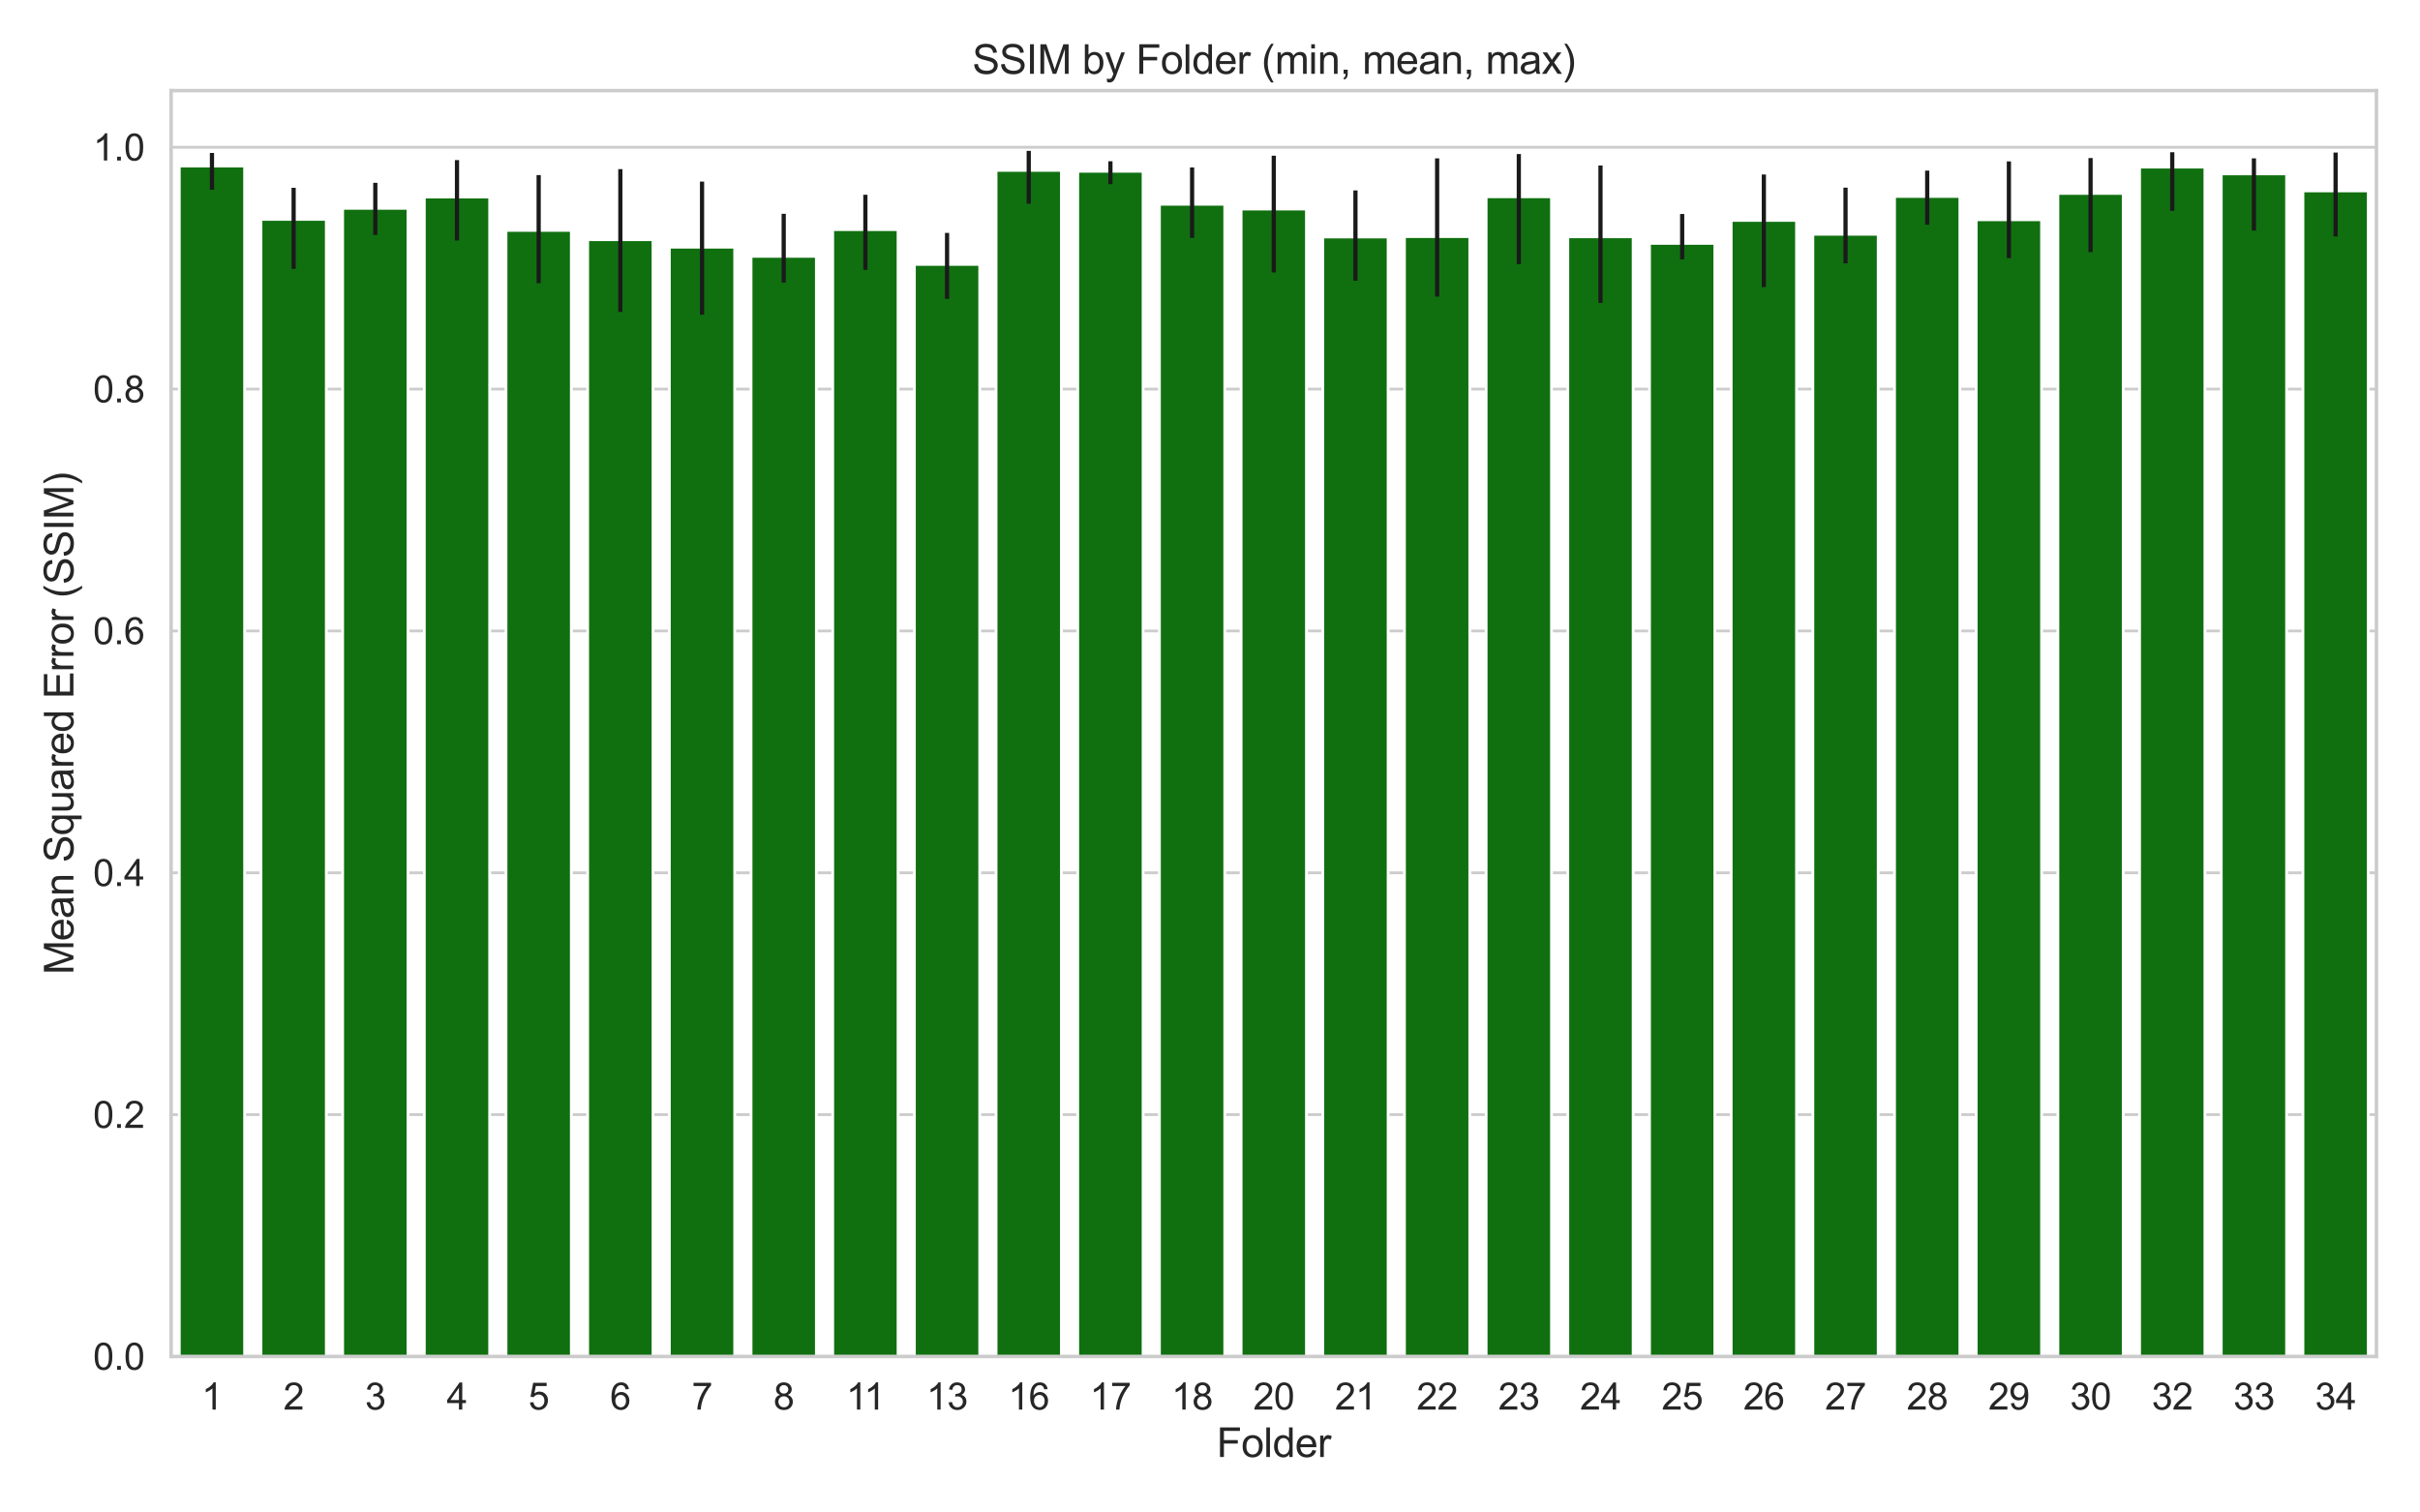 <?xml version="1.0" encoding="utf-8" standalone="no"?>
<!DOCTYPE svg PUBLIC "-//W3C//DTD SVG 1.1//EN"
  "http://www.w3.org/Graphics/SVG/1.1/DTD/svg11.dtd">
<svg xmlns:xlink="http://www.w3.org/1999/xlink" width="864pt" height="540pt" viewBox="0 0 864 540" xmlns="http://www.w3.org/2000/svg" version="1.1">
 <defs>
  <style type="text/css">*{stroke-linejoin: round; stroke-linecap: butt}</style>
 </defs>
 <g id="figure_1">
  <g id="patch_1">
   <path d="M 0 540 
L 864 540 
L 864 0 
L 0 0 
z
" style="fill: #ffffff"/>
  </g>
  <g id="axes_1">
   <g id="patch_2">
    <path d="M 61.092 484.308 
L 848.448 484.308 
L 848.448 32.352 
L 61.092 32.352 
z
" style="fill: #ffffff"/>
   </g>
   <g id="matplotlib.axis_1">
    <g id="xtick_1">
     <g id="text_1">
      <!-- 1 -->
      <g style="fill: #262626" transform="translate(72.002 503.256) scale(0.132 -0.132)">
       <defs>
        <path id="ArialMT-31" d="M 2384 0 
L 1822 0 
L 1822 3584 
Q 1619 3391 1289 3197 
Q 959 3003 697 2906 
L 697 3450 
Q 1169 3672 1522 3987 
Q 1875 4303 2022 4600 
L 2384 4600 
L 2384 0 
z
" transform="scale(0.016)"/>
       </defs>
       <use xlink:href="#ArialMT-31"/>
      </g>
     </g>
    </g>
    <g id="xtick_2">
     <g id="text_2">
      <!-- 2 -->
      <g style="fill: #262626" transform="translate(101.164 503.256) scale(0.132 -0.132)">
       <defs>
        <path id="ArialMT-32" d="M 3222 541 
L 3222 0 
L 194 0 
Q 188 203 259 391 
Q 375 700 629 1000 
Q 884 1300 1366 1694 
Q 2113 2306 2375 2664 
Q 2638 3022 2638 3341 
Q 2638 3675 2398 3904 
Q 2159 4134 1775 4134 
Q 1369 4134 1125 3890 
Q 881 3647 878 3216 
L 300 3275 
Q 359 3922 746 4261 
Q 1134 4600 1788 4600 
Q 2447 4600 2831 4234 
Q 3216 3869 3216 3328 
Q 3216 3053 3103 2787 
Q 2991 2522 2730 2228 
Q 2469 1934 1863 1422 
Q 1356 997 1212 845 
Q 1069 694 975 541 
L 3222 541 
z
" transform="scale(0.016)"/>
       </defs>
       <use xlink:href="#ArialMT-32"/>
      </g>
     </g>
    </g>
    <g id="xtick_3">
     <g id="text_3">
      <!-- 3 -->
      <g style="fill: #262626" transform="translate(130.325 503.256) scale(0.132 -0.132)">
       <defs>
        <path id="ArialMT-33" d="M 269 1209 
L 831 1284 
Q 928 806 1161 595 
Q 1394 384 1728 384 
Q 2125 384 2398 659 
Q 2672 934 2672 1341 
Q 2672 1728 2419 1979 
Q 2166 2231 1775 2231 
Q 1616 2231 1378 2169 
L 1441 2663 
Q 1497 2656 1531 2656 
Q 1891 2656 2178 2843 
Q 2466 3031 2466 3422 
Q 2466 3731 2256 3934 
Q 2047 4138 1716 4138 
Q 1388 4138 1169 3931 
Q 950 3725 888 3313 
L 325 3413 
Q 428 3978 793 4289 
Q 1159 4600 1703 4600 
Q 2078 4600 2393 4439 
Q 2709 4278 2876 4000 
Q 3044 3722 3044 3409 
Q 3044 3113 2884 2869 
Q 2725 2625 2413 2481 
Q 2819 2388 3044 2092 
Q 3269 1797 3269 1353 
Q 3269 753 2831 336 
Q 2394 -81 1725 -81 
Q 1122 -81 723 278 
Q 325 638 269 1209 
z
" transform="scale(0.016)"/>
       </defs>
       <use xlink:href="#ArialMT-33"/>
      </g>
     </g>
    </g>
    <g id="xtick_4">
     <g id="text_4">
      <!-- 4 -->
      <g style="fill: #262626" transform="translate(159.486 503.256) scale(0.132 -0.132)">
       <defs>
        <path id="ArialMT-34" d="M 2069 0 
L 2069 1097 
L 81 1097 
L 81 1613 
L 2172 4581 
L 2631 4581 
L 2631 1613 
L 3250 1613 
L 3250 1097 
L 2631 1097 
L 2631 0 
L 2069 0 
z
M 2069 1613 
L 2069 3678 
L 634 1613 
L 2069 1613 
z
" transform="scale(0.016)"/>
       </defs>
       <use xlink:href="#ArialMT-34"/>
      </g>
     </g>
    </g>
    <g id="xtick_5">
     <g id="text_5">
      <!-- 5 -->
      <g style="fill: #262626" transform="translate(188.648 503.256) scale(0.132 -0.132)">
       <defs>
        <path id="ArialMT-35" d="M 266 1200 
L 856 1250 
Q 922 819 1161 601 
Q 1400 384 1738 384 
Q 2144 384 2425 690 
Q 2706 997 2706 1503 
Q 2706 1984 2436 2262 
Q 2166 2541 1728 2541 
Q 1456 2541 1237 2417 
Q 1019 2294 894 2097 
L 366 2166 
L 809 4519 
L 3088 4519 
L 3088 3981 
L 1259 3981 
L 1013 2750 
Q 1425 3038 1878 3038 
Q 2478 3038 2890 2622 
Q 3303 2206 3303 1553 
Q 3303 931 2941 478 
Q 2500 -78 1738 -78 
Q 1113 -78 717 272 
Q 322 622 266 1200 
z
" transform="scale(0.016)"/>
       </defs>
       <use xlink:href="#ArialMT-35"/>
      </g>
     </g>
    </g>
    <g id="xtick_6">
     <g id="text_6">
      <!-- 6 -->
      <g style="fill: #262626" transform="translate(217.809 503.256) scale(0.132 -0.132)">
       <defs>
        <path id="ArialMT-36" d="M 3184 3459 
L 2625 3416 
Q 2550 3747 2413 3897 
Q 2184 4138 1850 4138 
Q 1581 4138 1378 3988 
Q 1113 3794 959 3422 
Q 806 3050 800 2363 
Q 1003 2672 1297 2822 
Q 1591 2972 1913 2972 
Q 2475 2972 2870 2558 
Q 3266 2144 3266 1488 
Q 3266 1056 3080 686 
Q 2894 316 2569 119 
Q 2244 -78 1831 -78 
Q 1128 -78 684 439 
Q 241 956 241 2144 
Q 241 3472 731 4075 
Q 1159 4600 1884 4600 
Q 2425 4600 2770 4297 
Q 3116 3994 3184 3459 
z
M 888 1484 
Q 888 1194 1011 928 
Q 1134 663 1356 523 
Q 1578 384 1822 384 
Q 2178 384 2434 671 
Q 2691 959 2691 1453 
Q 2691 1928 2437 2201 
Q 2184 2475 1800 2475 
Q 1419 2475 1153 2201 
Q 888 1928 888 1484 
z
" transform="scale(0.016)"/>
       </defs>
       <use xlink:href="#ArialMT-36"/>
      </g>
     </g>
    </g>
    <g id="xtick_7">
     <g id="text_7">
      <!-- 7 -->
      <g style="fill: #262626" transform="translate(246.97 503.256) scale(0.132 -0.132)">
       <defs>
        <path id="ArialMT-37" d="M 303 3981 
L 303 4522 
L 3269 4522 
L 3269 4084 
Q 2831 3619 2401 2847 
Q 1972 2075 1738 1259 
Q 1569 684 1522 0 
L 944 0 
Q 953 541 1156 1306 
Q 1359 2072 1739 2783 
Q 2119 3494 2547 3981 
L 303 3981 
z
" transform="scale(0.016)"/>
       </defs>
       <use xlink:href="#ArialMT-37"/>
      </g>
     </g>
    </g>
    <g id="xtick_8">
     <g id="text_8">
      <!-- 8 -->
      <g style="fill: #262626" transform="translate(276.132 503.256) scale(0.132 -0.132)">
       <defs>
        <path id="ArialMT-38" d="M 1131 2484 
Q 781 2613 612 2850 
Q 444 3088 444 3419 
Q 444 3919 803 4259 
Q 1163 4600 1759 4600 
Q 2359 4600 2725 4251 
Q 3091 3903 3091 3403 
Q 3091 3084 2923 2848 
Q 2756 2613 2416 2484 
Q 2838 2347 3058 2040 
Q 3278 1734 3278 1309 
Q 3278 722 2862 322 
Q 2447 -78 1769 -78 
Q 1091 -78 675 323 
Q 259 725 259 1325 
Q 259 1772 486 2073 
Q 713 2375 1131 2484 
z
M 1019 3438 
Q 1019 3113 1228 2906 
Q 1438 2700 1772 2700 
Q 2097 2700 2305 2904 
Q 2513 3109 2513 3406 
Q 2513 3716 2298 3927 
Q 2084 4138 1766 4138 
Q 1444 4138 1231 3931 
Q 1019 3725 1019 3438 
z
M 838 1322 
Q 838 1081 952 856 
Q 1066 631 1291 507 
Q 1516 384 1775 384 
Q 2178 384 2440 643 
Q 2703 903 2703 1303 
Q 2703 1709 2433 1975 
Q 2163 2241 1756 2241 
Q 1359 2241 1098 1978 
Q 838 1716 838 1322 
z
" transform="scale(0.016)"/>
       </defs>
       <use xlink:href="#ArialMT-38"/>
      </g>
     </g>
    </g>
    <g id="xtick_9">
     <g id="text_9">
      <!-- 11 -->
      <g style="fill: #262626" transform="translate(302.11 503.256) scale(0.132 -0.132)">
       <use xlink:href="#ArialMT-31"/>
       <use xlink:href="#ArialMT-31" x="48.24"/>
      </g>
     </g>
    </g>
    <g id="xtick_10">
     <g id="text_10">
      <!-- 13 -->
      <g style="fill: #262626" transform="translate(330.784 503.256) scale(0.132 -0.132)">
       <use xlink:href="#ArialMT-31"/>
       <use xlink:href="#ArialMT-33" x="55.615"/>
      </g>
     </g>
    </g>
    <g id="xtick_11">
     <g id="text_11">
      <!-- 16 -->
      <g style="fill: #262626" transform="translate(359.946 503.256) scale(0.132 -0.132)">
       <use xlink:href="#ArialMT-31"/>
       <use xlink:href="#ArialMT-36" x="55.615"/>
      </g>
     </g>
    </g>
    <g id="xtick_12">
     <g id="text_12">
      <!-- 17 -->
      <g style="fill: #262626" transform="translate(389.107 503.256) scale(0.132 -0.132)">
       <use xlink:href="#ArialMT-31"/>
       <use xlink:href="#ArialMT-37" x="55.615"/>
      </g>
     </g>
    </g>
    <g id="xtick_13">
     <g id="text_13">
      <!-- 18 -->
      <g style="fill: #262626" transform="translate(418.268 503.256) scale(0.132 -0.132)">
       <use xlink:href="#ArialMT-31"/>
       <use xlink:href="#ArialMT-38" x="55.615"/>
      </g>
     </g>
    </g>
    <g id="xtick_14">
     <g id="text_14">
      <!-- 20 -->
      <g style="fill: #262626" transform="translate(447.43 503.256) scale(0.132 -0.132)">
       <defs>
        <path id="ArialMT-30" d="M 266 2259 
Q 266 3072 433 3567 
Q 600 4063 929 4331 
Q 1259 4600 1759 4600 
Q 2128 4600 2406 4451 
Q 2684 4303 2865 4023 
Q 3047 3744 3150 3342 
Q 3253 2941 3253 2259 
Q 3253 1453 3087 958 
Q 2922 463 2592 192 
Q 2263 -78 1759 -78 
Q 1097 -78 719 397 
Q 266 969 266 2259 
z
M 844 2259 
Q 844 1131 1108 757 
Q 1372 384 1759 384 
Q 2147 384 2411 759 
Q 2675 1134 2675 2259 
Q 2675 3391 2411 3762 
Q 2147 4134 1753 4134 
Q 1366 4134 1134 3806 
Q 844 3388 844 2259 
z
" transform="scale(0.016)"/>
       </defs>
       <use xlink:href="#ArialMT-32"/>
       <use xlink:href="#ArialMT-30" x="55.615"/>
      </g>
     </g>
    </g>
    <g id="xtick_15">
     <g id="text_15">
      <!-- 21 -->
      <g style="fill: #262626" transform="translate(476.591 503.256) scale(0.132 -0.132)">
       <use xlink:href="#ArialMT-32"/>
       <use xlink:href="#ArialMT-31" x="55.615"/>
      </g>
     </g>
    </g>
    <g id="xtick_16">
     <g id="text_16">
      <!-- 22 -->
      <g style="fill: #262626" transform="translate(505.752 503.256) scale(0.132 -0.132)">
       <use xlink:href="#ArialMT-32"/>
       <use xlink:href="#ArialMT-32" x="55.615"/>
      </g>
     </g>
    </g>
    <g id="xtick_17">
     <g id="text_17">
      <!-- 23 -->
      <g style="fill: #262626" transform="translate(534.914 503.256) scale(0.132 -0.132)">
       <use xlink:href="#ArialMT-32"/>
       <use xlink:href="#ArialMT-33" x="55.615"/>
      </g>
     </g>
    </g>
    <g id="xtick_18">
     <g id="text_18">
      <!-- 24 -->
      <g style="fill: #262626" transform="translate(564.075 503.256) scale(0.132 -0.132)">
       <use xlink:href="#ArialMT-32"/>
       <use xlink:href="#ArialMT-34" x="55.615"/>
      </g>
     </g>
    </g>
    <g id="xtick_19">
     <g id="text_19">
      <!-- 25 -->
      <g style="fill: #262626" transform="translate(593.236 503.256) scale(0.132 -0.132)">
       <use xlink:href="#ArialMT-32"/>
       <use xlink:href="#ArialMT-35" x="55.615"/>
      </g>
     </g>
    </g>
    <g id="xtick_20">
     <g id="text_20">
      <!-- 26 -->
      <g style="fill: #262626" transform="translate(622.398 503.256) scale(0.132 -0.132)">
       <use xlink:href="#ArialMT-32"/>
       <use xlink:href="#ArialMT-36" x="55.615"/>
      </g>
     </g>
    </g>
    <g id="xtick_21">
     <g id="text_21">
      <!-- 27 -->
      <g style="fill: #262626" transform="translate(651.559 503.256) scale(0.132 -0.132)">
       <use xlink:href="#ArialMT-32"/>
       <use xlink:href="#ArialMT-37" x="55.615"/>
      </g>
     </g>
    </g>
    <g id="xtick_22">
     <g id="text_22">
      <!-- 28 -->
      <g style="fill: #262626" transform="translate(680.72 503.256) scale(0.132 -0.132)">
       <use xlink:href="#ArialMT-32"/>
       <use xlink:href="#ArialMT-38" x="55.615"/>
      </g>
     </g>
    </g>
    <g id="xtick_23">
     <g id="text_23">
      <!-- 29 -->
      <g style="fill: #262626" transform="translate(709.882 503.256) scale(0.132 -0.132)">
       <defs>
        <path id="ArialMT-39" d="M 350 1059 
L 891 1109 
Q 959 728 1153 556 
Q 1347 384 1650 384 
Q 1909 384 2104 503 
Q 2300 622 2425 820 
Q 2550 1019 2634 1356 
Q 2719 1694 2719 2044 
Q 2719 2081 2716 2156 
Q 2547 1888 2255 1720 
Q 1963 1553 1622 1553 
Q 1053 1553 659 1965 
Q 266 2378 266 3053 
Q 266 3750 677 4175 
Q 1088 4600 1706 4600 
Q 2153 4600 2523 4359 
Q 2894 4119 3086 3673 
Q 3278 3228 3278 2384 
Q 3278 1506 3087 986 
Q 2897 466 2520 194 
Q 2144 -78 1638 -78 
Q 1100 -78 759 220 
Q 419 519 350 1059 
z
M 2653 3081 
Q 2653 3566 2395 3850 
Q 2138 4134 1775 4134 
Q 1400 4134 1122 3828 
Q 844 3522 844 3034 
Q 844 2597 1108 2323 
Q 1372 2050 1759 2050 
Q 2150 2050 2401 2323 
Q 2653 2597 2653 3081 
z
" transform="scale(0.016)"/>
       </defs>
       <use xlink:href="#ArialMT-32"/>
       <use xlink:href="#ArialMT-39" x="55.615"/>
      </g>
     </g>
    </g>
    <g id="xtick_24">
     <g id="text_24">
      <!-- 30 -->
      <g style="fill: #262626" transform="translate(739.043 503.256) scale(0.132 -0.132)">
       <use xlink:href="#ArialMT-33"/>
       <use xlink:href="#ArialMT-30" x="55.615"/>
      </g>
     </g>
    </g>
    <g id="xtick_25">
     <g id="text_25">
      <!-- 32 -->
      <g style="fill: #262626" transform="translate(768.204 503.256) scale(0.132 -0.132)">
       <use xlink:href="#ArialMT-33"/>
       <use xlink:href="#ArialMT-32" x="55.615"/>
      </g>
     </g>
    </g>
    <g id="xtick_26">
     <g id="text_26">
      <!-- 33 -->
      <g style="fill: #262626" transform="translate(797.366 503.256) scale(0.132 -0.132)">
       <use xlink:href="#ArialMT-33"/>
       <use xlink:href="#ArialMT-33" x="55.615"/>
      </g>
     </g>
    </g>
    <g id="xtick_27">
     <g id="text_27">
      <!-- 34 -->
      <g style="fill: #262626" transform="translate(826.527 503.256) scale(0.132 -0.132)">
       <use xlink:href="#ArialMT-33"/>
       <use xlink:href="#ArialMT-34" x="55.615"/>
      </g>
     </g>
    </g>
    <g id="text_28">
     <!-- Folder -->
     <g style="fill: #262626" transform="translate(434.364 520.187) scale(0.144 -0.144)">
      <defs>
       <path id="ArialMT-46" d="M 525 0 
L 525 4581 
L 3616 4581 
L 3616 4041 
L 1131 4041 
L 1131 2622 
L 3281 2622 
L 3281 2081 
L 1131 2081 
L 1131 0 
L 525 0 
z
" transform="scale(0.016)"/>
       <path id="ArialMT-6f" d="M 213 1659 
Q 213 2581 725 3025 
Q 1153 3394 1769 3394 
Q 2453 3394 2887 2945 
Q 3322 2497 3322 1706 
Q 3322 1066 3130 698 
Q 2938 331 2570 128 
Q 2203 -75 1769 -75 
Q 1072 -75 642 372 
Q 213 819 213 1659 
z
M 791 1659 
Q 791 1022 1069 705 
Q 1347 388 1769 388 
Q 2188 388 2466 706 
Q 2744 1025 2744 1678 
Q 2744 2294 2464 2611 
Q 2184 2928 1769 2928 
Q 1347 2928 1069 2612 
Q 791 2297 791 1659 
z
" transform="scale(0.016)"/>
       <path id="ArialMT-6c" d="M 409 0 
L 409 4581 
L 972 4581 
L 972 0 
L 409 0 
z
" transform="scale(0.016)"/>
       <path id="ArialMT-64" d="M 2575 0 
L 2575 419 
Q 2259 -75 1647 -75 
Q 1250 -75 917 144 
Q 584 363 401 755 
Q 219 1147 219 1656 
Q 219 2153 384 2558 
Q 550 2963 881 3178 
Q 1213 3394 1622 3394 
Q 1922 3394 2156 3267 
Q 2391 3141 2538 2938 
L 2538 4581 
L 3097 4581 
L 3097 0 
L 2575 0 
z
M 797 1656 
Q 797 1019 1065 703 
Q 1334 388 1700 388 
Q 2069 388 2326 689 
Q 2584 991 2584 1609 
Q 2584 2291 2321 2609 
Q 2059 2928 1675 2928 
Q 1300 2928 1048 2622 
Q 797 2316 797 1656 
z
" transform="scale(0.016)"/>
       <path id="ArialMT-65" d="M 2694 1069 
L 3275 997 
Q 3138 488 2766 206 
Q 2394 -75 1816 -75 
Q 1088 -75 661 373 
Q 234 822 234 1631 
Q 234 2469 665 2931 
Q 1097 3394 1784 3394 
Q 2450 3394 2872 2941 
Q 3294 2488 3294 1666 
Q 3294 1616 3291 1516 
L 816 1516 
Q 847 969 1125 678 
Q 1403 388 1819 388 
Q 2128 388 2347 550 
Q 2566 713 2694 1069 
z
M 847 1978 
L 2700 1978 
Q 2663 2397 2488 2606 
Q 2219 2931 1791 2931 
Q 1403 2931 1139 2672 
Q 875 2413 847 1978 
z
" transform="scale(0.016)"/>
       <path id="ArialMT-72" d="M 416 0 
L 416 3319 
L 922 3319 
L 922 2816 
Q 1116 3169 1280 3281 
Q 1444 3394 1641 3394 
Q 1925 3394 2219 3213 
L 2025 2691 
Q 1819 2813 1613 2813 
Q 1428 2813 1281 2702 
Q 1134 2591 1072 2394 
Q 978 2094 978 1738 
L 978 0 
L 416 0 
z
" transform="scale(0.016)"/>
      </defs>
      <use xlink:href="#ArialMT-46"/>
      <use xlink:href="#ArialMT-6f" x="61.084"/>
      <use xlink:href="#ArialMT-6c" x="116.699"/>
      <use xlink:href="#ArialMT-64" x="138.916"/>
      <use xlink:href="#ArialMT-65" x="194.531"/>
      <use xlink:href="#ArialMT-72" x="250.146"/>
     </g>
    </g>
   </g>
   <g id="matplotlib.axis_2">
    <g id="ytick_1">
     <g id="line2d_1">
      <path d="M 61.092 484.308 
L 848.448 484.308 
" clip-path="url(#p13bdf4b5af)" style="fill: none; stroke: #cccccc; stroke-linecap: round"/>
     </g>
     <g id="text_29">
      <!-- 0.0 -->
      <g style="fill: #262626" transform="translate(33.244 489.032) scale(0.132 -0.132)">
       <defs>
        <path id="ArialMT-2e" d="M 581 0 
L 581 641 
L 1222 641 
L 1222 0 
L 581 0 
z
" transform="scale(0.016)"/>
       </defs>
       <use xlink:href="#ArialMT-30"/>
       <use xlink:href="#ArialMT-2e" x="55.615"/>
       <use xlink:href="#ArialMT-30" x="83.398"/>
      </g>
     </g>
    </g>
    <g id="ytick_2">
     <g id="line2d_2">
      <path d="M 61.092 397.962 
L 848.448 397.962 
" clip-path="url(#p13bdf4b5af)" style="fill: none; stroke: #cccccc; stroke-linecap: round"/>
     </g>
     <g id="text_30">
      <!-- 0.2 -->
      <g style="fill: #262626" transform="translate(33.244 402.686) scale(0.132 -0.132)">
       <use xlink:href="#ArialMT-30"/>
       <use xlink:href="#ArialMT-2e" x="55.615"/>
       <use xlink:href="#ArialMT-32" x="83.398"/>
      </g>
     </g>
    </g>
    <g id="ytick_3">
     <g id="line2d_3">
      <path d="M 61.092 311.616 
L 848.448 311.616 
" clip-path="url(#p13bdf4b5af)" style="fill: none; stroke: #cccccc; stroke-linecap: round"/>
     </g>
     <g id="text_31">
      <!-- 0.4 -->
      <g style="fill: #262626" transform="translate(33.244 316.34) scale(0.132 -0.132)">
       <use xlink:href="#ArialMT-30"/>
       <use xlink:href="#ArialMT-2e" x="55.615"/>
       <use xlink:href="#ArialMT-34" x="83.398"/>
      </g>
     </g>
    </g>
    <g id="ytick_4">
     <g id="line2d_4">
      <path d="M 61.092 225.27 
L 848.448 225.27 
" clip-path="url(#p13bdf4b5af)" style="fill: none; stroke: #cccccc; stroke-linecap: round"/>
     </g>
     <g id="text_32">
      <!-- 0.6 -->
      <g style="fill: #262626" transform="translate(33.244 229.994) scale(0.132 -0.132)">
       <use xlink:href="#ArialMT-30"/>
       <use xlink:href="#ArialMT-2e" x="55.615"/>
       <use xlink:href="#ArialMT-36" x="83.398"/>
      </g>
     </g>
    </g>
    <g id="ytick_5">
     <g id="line2d_5">
      <path d="M 61.092 138.924 
L 848.448 138.924 
" clip-path="url(#p13bdf4b5af)" style="fill: none; stroke: #cccccc; stroke-linecap: round"/>
     </g>
     <g id="text_33">
      <!-- 0.8 -->
      <g style="fill: #262626" transform="translate(33.244 143.649) scale(0.132 -0.132)">
       <use xlink:href="#ArialMT-30"/>
       <use xlink:href="#ArialMT-2e" x="55.615"/>
       <use xlink:href="#ArialMT-38" x="83.398"/>
      </g>
     </g>
    </g>
    <g id="ytick_6">
     <g id="line2d_6">
      <path d="M 61.092 52.579 
L 848.448 52.579 
" clip-path="url(#p13bdf4b5af)" style="fill: none; stroke: #cccccc; stroke-linecap: round"/>
     </g>
     <g id="text_34">
      <!-- 1.0 -->
      <g style="fill: #262626" transform="translate(33.244 57.303) scale(0.132 -0.132)">
       <use xlink:href="#ArialMT-31"/>
       <use xlink:href="#ArialMT-2e" x="55.615"/>
       <use xlink:href="#ArialMT-30" x="83.398"/>
      </g>
     </g>
    </g>
    <g id="text_35">
     <!-- Mean Squared Error (SSIM) -->
     <g style="fill: #262626" transform="translate(26.213 347.955) rotate(-90) scale(0.144 -0.144)">
      <defs>
       <path id="ArialMT-4d" d="M 475 0 
L 475 4581 
L 1388 4581 
L 2472 1338 
Q 2622 884 2691 659 
Q 2769 909 2934 1394 
L 4031 4581 
L 4847 4581 
L 4847 0 
L 4263 0 
L 4263 3834 
L 2931 0 
L 2384 0 
L 1059 3900 
L 1059 0 
L 475 0 
z
" transform="scale(0.016)"/>
       <path id="ArialMT-61" d="M 2588 409 
Q 2275 144 1986 34 
Q 1697 -75 1366 -75 
Q 819 -75 525 192 
Q 231 459 231 875 
Q 231 1119 342 1320 
Q 453 1522 633 1644 
Q 813 1766 1038 1828 
Q 1203 1872 1538 1913 
Q 2219 1994 2541 2106 
Q 2544 2222 2544 2253 
Q 2544 2597 2384 2738 
Q 2169 2928 1744 2928 
Q 1347 2928 1158 2789 
Q 969 2650 878 2297 
L 328 2372 
Q 403 2725 575 2942 
Q 747 3159 1072 3276 
Q 1397 3394 1825 3394 
Q 2250 3394 2515 3294 
Q 2781 3194 2906 3042 
Q 3031 2891 3081 2659 
Q 3109 2516 3109 2141 
L 3109 1391 
Q 3109 606 3145 398 
Q 3181 191 3288 0 
L 2700 0 
Q 2613 175 2588 409 
z
M 2541 1666 
Q 2234 1541 1622 1453 
Q 1275 1403 1131 1340 
Q 988 1278 909 1158 
Q 831 1038 831 891 
Q 831 666 1001 516 
Q 1172 366 1500 366 
Q 1825 366 2078 508 
Q 2331 650 2450 897 
Q 2541 1088 2541 1459 
L 2541 1666 
z
" transform="scale(0.016)"/>
       <path id="ArialMT-6e" d="M 422 0 
L 422 3319 
L 928 3319 
L 928 2847 
Q 1294 3394 1984 3394 
Q 2284 3394 2536 3286 
Q 2788 3178 2913 3003 
Q 3038 2828 3088 2588 
Q 3119 2431 3119 2041 
L 3119 0 
L 2556 0 
L 2556 2019 
Q 2556 2363 2490 2533 
Q 2425 2703 2258 2804 
Q 2091 2906 1866 2906 
Q 1506 2906 1245 2678 
Q 984 2450 984 1813 
L 984 0 
L 422 0 
z
" transform="scale(0.016)"/>
       <path id="ArialMT-20" transform="scale(0.016)"/>
       <path id="ArialMT-53" d="M 288 1472 
L 859 1522 
Q 900 1178 1048 958 
Q 1197 738 1509 602 
Q 1822 466 2213 466 
Q 2559 466 2825 569 
Q 3091 672 3220 851 
Q 3350 1031 3350 1244 
Q 3350 1459 3225 1620 
Q 3100 1781 2813 1891 
Q 2628 1963 1997 2114 
Q 1366 2266 1113 2400 
Q 784 2572 623 2826 
Q 463 3081 463 3397 
Q 463 3744 659 4045 
Q 856 4347 1234 4503 
Q 1613 4659 2075 4659 
Q 2584 4659 2973 4495 
Q 3363 4331 3572 4012 
Q 3781 3694 3797 3291 
L 3216 3247 
Q 3169 3681 2898 3903 
Q 2628 4125 2100 4125 
Q 1550 4125 1298 3923 
Q 1047 3722 1047 3438 
Q 1047 3191 1225 3031 
Q 1400 2872 2139 2705 
Q 2878 2538 3153 2413 
Q 3553 2228 3743 1945 
Q 3934 1663 3934 1294 
Q 3934 928 3725 604 
Q 3516 281 3123 101 
Q 2731 -78 2241 -78 
Q 1619 -78 1198 103 
Q 778 284 539 648 
Q 300 1013 288 1472 
z
" transform="scale(0.016)"/>
       <path id="ArialMT-71" d="M 2538 -1272 
L 2538 353 
Q 2406 169 2170 47 
Q 1934 -75 1669 -75 
Q 1078 -75 651 397 
Q 225 869 225 1691 
Q 225 2191 398 2587 
Q 572 2984 901 3189 
Q 1231 3394 1625 3394 
Q 2241 3394 2594 2875 
L 2594 3319 
L 3100 3319 
L 3100 -1272 
L 2538 -1272 
z
M 803 1669 
Q 803 1028 1072 708 
Q 1341 388 1716 388 
Q 2075 388 2334 692 
Q 2594 997 2594 1619 
Q 2594 2281 2320 2615 
Q 2047 2950 1678 2950 
Q 1313 2950 1058 2639 
Q 803 2328 803 1669 
z
" transform="scale(0.016)"/>
       <path id="ArialMT-75" d="M 2597 0 
L 2597 488 
Q 2209 -75 1544 -75 
Q 1250 -75 995 37 
Q 741 150 617 320 
Q 494 491 444 738 
Q 409 903 409 1263 
L 409 3319 
L 972 3319 
L 972 1478 
Q 972 1038 1006 884 
Q 1059 663 1231 536 
Q 1403 409 1656 409 
Q 1909 409 2131 539 
Q 2353 669 2445 892 
Q 2538 1116 2538 1541 
L 2538 3319 
L 3100 3319 
L 3100 0 
L 2597 0 
z
" transform="scale(0.016)"/>
       <path id="ArialMT-45" d="M 506 0 
L 506 4581 
L 3819 4581 
L 3819 4041 
L 1113 4041 
L 1113 2638 
L 3647 2638 
L 3647 2100 
L 1113 2100 
L 1113 541 
L 3925 541 
L 3925 0 
L 506 0 
z
" transform="scale(0.016)"/>
       <path id="ArialMT-28" d="M 1497 -1347 
Q 1031 -759 709 28 
Q 388 816 388 1659 
Q 388 2403 628 3084 
Q 909 3875 1497 4659 
L 1900 4659 
Q 1522 4009 1400 3731 
Q 1209 3300 1100 2831 
Q 966 2247 966 1656 
Q 966 153 1900 -1347 
L 1497 -1347 
z
" transform="scale(0.016)"/>
       <path id="ArialMT-49" d="M 597 0 
L 597 4581 
L 1203 4581 
L 1203 0 
L 597 0 
z
" transform="scale(0.016)"/>
       <path id="ArialMT-29" d="M 791 -1347 
L 388 -1347 
Q 1322 153 1322 1656 
Q 1322 2244 1188 2822 
Q 1081 3291 891 3722 
Q 769 4003 388 4659 
L 791 4659 
Q 1378 3875 1659 3084 
Q 1900 2403 1900 1659 
Q 1900 816 1576 28 
Q 1253 -759 791 -1347 
z
" transform="scale(0.016)"/>
      </defs>
      <use xlink:href="#ArialMT-4d"/>
      <use xlink:href="#ArialMT-65" x="83.301"/>
      <use xlink:href="#ArialMT-61" x="138.916"/>
      <use xlink:href="#ArialMT-6e" x="194.531"/>
      <use xlink:href="#ArialMT-20" x="250.146"/>
      <use xlink:href="#ArialMT-53" x="277.93"/>
      <use xlink:href="#ArialMT-71" x="344.629"/>
      <use xlink:href="#ArialMT-75" x="400.244"/>
      <use xlink:href="#ArialMT-61" x="455.859"/>
      <use xlink:href="#ArialMT-72" x="511.475"/>
      <use xlink:href="#ArialMT-65" x="544.775"/>
      <use xlink:href="#ArialMT-64" x="600.391"/>
      <use xlink:href="#ArialMT-20" x="656.006"/>
      <use xlink:href="#ArialMT-45" x="683.789"/>
      <use xlink:href="#ArialMT-72" x="750.488"/>
      <use xlink:href="#ArialMT-72" x="783.789"/>
      <use xlink:href="#ArialMT-6f" x="817.09"/>
      <use xlink:href="#ArialMT-72" x="872.705"/>
      <use xlink:href="#ArialMT-20" x="906.006"/>
      <use xlink:href="#ArialMT-28" x="933.789"/>
      <use xlink:href="#ArialMT-53" x="967.09"/>
      <use xlink:href="#ArialMT-53" x="1033.789"/>
      <use xlink:href="#ArialMT-49" x="1100.488"/>
      <use xlink:href="#ArialMT-4d" x="1128.271"/>
      <use xlink:href="#ArialMT-29" x="1211.572"/>
     </g>
    </g>
   </g>
   <g id="patch_3">
    <path d="M 64.008 484.308 
L 87.337 484.308 
L 87.337 59.296 
L 64.008 59.296 
z
" clip-path="url(#p13bdf4b5af)" style="fill: #107010; stroke: #ffffff; stroke-linejoin: miter"/>
   </g>
   <g id="patch_4">
    <path d="M 93.169 484.308 
L 116.499 484.308 
L 116.499 78.323 
L 93.169 78.323 
z
" clip-path="url(#p13bdf4b5af)" style="fill: #107010; stroke: #ffffff; stroke-linejoin: miter"/>
   </g>
   <g id="patch_5">
    <path d="M 122.331 484.308 
L 145.66 484.308 
L 145.66 74.381 
L 122.331 74.381 
z
" clip-path="url(#p13bdf4b5af)" style="fill: #107010; stroke: #ffffff; stroke-linejoin: miter"/>
   </g>
   <g id="patch_6">
    <path d="M 151.492 484.308 
L 174.821 484.308 
L 174.821 70.357 
L 151.492 70.357 
z
" clip-path="url(#p13bdf4b5af)" style="fill: #107010; stroke: #ffffff; stroke-linejoin: miter"/>
   </g>
   <g id="patch_7">
    <path d="M 180.653 484.308 
L 203.983 484.308 
L 203.983 82.264 
L 180.653 82.264 
z
" clip-path="url(#p13bdf4b5af)" style="fill: #107010; stroke: #ffffff; stroke-linejoin: miter"/>
   </g>
   <g id="patch_8">
    <path d="M 209.815 484.308 
L 233.144 484.308 
L 233.144 85.58 
L 209.815 85.58 
z
" clip-path="url(#p13bdf4b5af)" style="fill: #107010; stroke: #ffffff; stroke-linejoin: miter"/>
   </g>
   <g id="patch_9">
    <path d="M 238.976 484.308 
L 262.305 484.308 
L 262.305 88.257 
L 238.976 88.257 
z
" clip-path="url(#p13bdf4b5af)" style="fill: #107010; stroke: #ffffff; stroke-linejoin: miter"/>
   </g>
   <g id="patch_10">
    <path d="M 268.137 484.308 
L 291.467 484.308 
L 291.467 91.512 
L 268.137 91.512 
z
" clip-path="url(#p13bdf4b5af)" style="fill: #107010; stroke: #ffffff; stroke-linejoin: miter"/>
   </g>
   <g id="patch_11">
    <path d="M 297.299 484.308 
L 320.628 484.308 
L 320.628 81.979 
L 297.299 81.979 
z
" clip-path="url(#p13bdf4b5af)" style="fill: #107010; stroke: #ffffff; stroke-linejoin: miter"/>
   </g>
   <g id="patch_12">
    <path d="M 326.46 484.308 
L 349.789 484.308 
L 349.789 94.404 
L 326.46 94.404 
z
" clip-path="url(#p13bdf4b5af)" style="fill: #107010; stroke: #ffffff; stroke-linejoin: miter"/>
   </g>
   <g id="patch_13">
    <path d="M 355.621 484.308 
L 378.951 484.308 
L 378.951 60.829 
L 355.621 60.829 
z
" clip-path="url(#p13bdf4b5af)" style="fill: #107010; stroke: #ffffff; stroke-linejoin: miter"/>
   </g>
   <g id="patch_14">
    <path d="M 384.783 484.308 
L 408.112 484.308 
L 408.112 61.161 
L 384.783 61.161 
z
" clip-path="url(#p13bdf4b5af)" style="fill: #107010; stroke: #ffffff; stroke-linejoin: miter"/>
   </g>
   <g id="patch_15">
    <path d="M 413.944 484.308 
L 437.273 484.308 
L 437.273 72.93 
L 413.944 72.93 
z
" clip-path="url(#p13bdf4b5af)" style="fill: #107010; stroke: #ffffff; stroke-linejoin: miter"/>
   </g>
   <g id="patch_16">
    <path d="M 443.105 484.308 
L 466.435 484.308 
L 466.435 74.627 
L 443.105 74.627 
z
" clip-path="url(#p13bdf4b5af)" style="fill: #107010; stroke: #ffffff; stroke-linejoin: miter"/>
   </g>
   <g id="patch_17">
    <path d="M 472.267 484.308 
L 495.596 484.308 
L 495.596 84.613 
L 472.267 84.613 
z
" clip-path="url(#p13bdf4b5af)" style="fill: #107010; stroke: #ffffff; stroke-linejoin: miter"/>
   </g>
   <g id="patch_18">
    <path d="M 501.428 484.308 
L 524.757 484.308 
L 524.757 84.466 
L 501.428 84.466 
z
" clip-path="url(#p13bdf4b5af)" style="fill: #107010; stroke: #ffffff; stroke-linejoin: miter"/>
   </g>
   <g id="patch_19">
    <path d="M 530.589 484.308 
L 553.919 484.308 
L 553.919 70.258 
L 530.589 70.258 
z
" clip-path="url(#p13bdf4b5af)" style="fill: #107010; stroke: #ffffff; stroke-linejoin: miter"/>
   </g>
   <g id="patch_20">
    <path d="M 559.751 484.308 
L 583.08 484.308 
L 583.08 84.548 
L 559.751 84.548 
z
" clip-path="url(#p13bdf4b5af)" style="fill: #107010; stroke: #ffffff; stroke-linejoin: miter"/>
   </g>
   <g id="patch_21">
    <path d="M 588.912 484.308 
L 612.241 484.308 
L 612.241 86.884 
L 588.912 86.884 
z
" clip-path="url(#p13bdf4b5af)" style="fill: #107010; stroke: #ffffff; stroke-linejoin: miter"/>
   </g>
   <g id="patch_22">
    <path d="M 618.073 484.308 
L 641.403 484.308 
L 641.403 78.694 
L 618.073 78.694 
z
" clip-path="url(#p13bdf4b5af)" style="fill: #107010; stroke: #ffffff; stroke-linejoin: miter"/>
   </g>
   <g id="patch_23">
    <path d="M 647.235 484.308 
L 670.564 484.308 
L 670.564 83.65 
L 647.235 83.65 
z
" clip-path="url(#p13bdf4b5af)" style="fill: #107010; stroke: #ffffff; stroke-linejoin: miter"/>
   </g>
   <g id="patch_24">
    <path d="M 676.396 484.308 
L 699.725 484.308 
L 699.725 70.141 
L 676.396 70.141 
z
" clip-path="url(#p13bdf4b5af)" style="fill: #107010; stroke: #ffffff; stroke-linejoin: miter"/>
   </g>
   <g id="patch_25">
    <path d="M 705.557 484.308 
L 728.887 484.308 
L 728.887 78.452 
L 705.557 78.452 
z
" clip-path="url(#p13bdf4b5af)" style="fill: #107010; stroke: #ffffff; stroke-linejoin: miter"/>
   </g>
   <g id="patch_26">
    <path d="M 734.719 484.308 
L 758.048 484.308 
L 758.048 69.062 
L 734.719 69.062 
z
" clip-path="url(#p13bdf4b5af)" style="fill: #107010; stroke: #ffffff; stroke-linejoin: miter"/>
   </g>
   <g id="patch_27">
    <path d="M 763.88 484.308 
L 787.209 484.308 
L 787.209 59.659 
L 763.88 59.659 
z
" clip-path="url(#p13bdf4b5af)" style="fill: #107010; stroke: #ffffff; stroke-linejoin: miter"/>
   </g>
   <g id="patch_28">
    <path d="M 793.041 484.308 
L 816.371 484.308 
L 816.371 62.077 
L 793.041 62.077 
z
" clip-path="url(#p13bdf4b5af)" style="fill: #107010; stroke: #ffffff; stroke-linejoin: miter"/>
   </g>
   <g id="patch_29">
    <path d="M 822.203 484.308 
L 845.532 484.308 
L 845.532 68.151 
L 822.203 68.151 
z
" clip-path="url(#p13bdf4b5af)" style="fill: #107010; stroke: #ffffff; stroke-linejoin: miter"/>
   </g>
   <g id="LineCollection_1">
    <path d="M 75.673 67.732 
L 75.673 54.608 
" clip-path="url(#p13bdf4b5af)" style="fill: none; stroke: #1a1a1a; stroke-width: 1.5"/>
    <path d="M 104.834 96.011 
L 104.834 67.041 
" clip-path="url(#p13bdf4b5af)" style="fill: none; stroke: #1a1a1a; stroke-width: 1.5"/>
    <path d="M 133.995 83.879 
L 133.995 65.271 
" clip-path="url(#p13bdf4b5af)" style="fill: none; stroke: #1a1a1a; stroke-width: 1.5"/>
    <path d="M 163.157 85.865 
L 163.157 57.155 
" clip-path="url(#p13bdf4b5af)" style="fill: none; stroke: #1a1a1a; stroke-width: 1.5"/>
    <path d="M 192.318 101.105 
L 192.318 62.508 
" clip-path="url(#p13bdf4b5af)" style="fill: none; stroke: #1a1a1a; stroke-width: 1.5"/>
    <path d="M 221.479 111.38 
L 221.479 60.393 
" clip-path="url(#p13bdf4b5af)" style="fill: none; stroke: #1a1a1a; stroke-width: 1.5"/>
    <path d="M 250.641 112.373 
L 250.641 64.84 
" clip-path="url(#p13bdf4b5af)" style="fill: none; stroke: #1a1a1a; stroke-width: 1.5"/>
    <path d="M 279.802 100.889 
L 279.802 76.324 
" clip-path="url(#p13bdf4b5af)" style="fill: none; stroke: #1a1a1a; stroke-width: 1.5"/>
    <path d="M 308.963 96.356 
L 308.963 69.545 
" clip-path="url(#p13bdf4b5af)" style="fill: none; stroke: #1a1a1a; stroke-width: 1.5"/>
    <path d="M 338.125 106.717 
L 338.125 83.145 
" clip-path="url(#p13bdf4b5af)" style="fill: none; stroke: #1a1a1a; stroke-width: 1.5"/>
    <path d="M 367.286 72.74 
L 367.286 53.874 
" clip-path="url(#p13bdf4b5af)" style="fill: none; stroke: #1a1a1a; stroke-width: 1.5"/>
    <path d="M 396.447 65.746 
L 396.447 57.587 
" clip-path="url(#p13bdf4b5af)" style="fill: none; stroke: #1a1a1a; stroke-width: 1.5"/>
    <path d="M 425.609 84.915 
L 425.609 59.788 
" clip-path="url(#p13bdf4b5af)" style="fill: none; stroke: #1a1a1a; stroke-width: 1.5"/>
    <path d="M 454.77 97.263 
L 454.77 55.601 
" clip-path="url(#p13bdf4b5af)" style="fill: none; stroke: #1a1a1a; stroke-width: 1.5"/>
    <path d="M 483.931 100.241 
L 483.931 67.991 
" clip-path="url(#p13bdf4b5af)" style="fill: none; stroke: #1a1a1a; stroke-width: 1.5"/>
    <path d="M 513.093 105.897 
L 513.093 56.55 
" clip-path="url(#p13bdf4b5af)" style="fill: none; stroke: #1a1a1a; stroke-width: 1.5"/>
    <path d="M 542.254 94.327 
L 542.254 54.996 
" clip-path="url(#p13bdf4b5af)" style="fill: none; stroke: #1a1a1a; stroke-width: 1.5"/>
    <path d="M 571.415 108.142 
L 571.415 59.098 
" clip-path="url(#p13bdf4b5af)" style="fill: none; stroke: #1a1a1a; stroke-width: 1.5"/>
    <path d="M 600.577 92.6 
L 600.577 76.41 
" clip-path="url(#p13bdf4b5af)" style="fill: none; stroke: #1a1a1a; stroke-width: 1.5"/>
    <path d="M 629.738 102.486 
L 629.738 62.292 
" clip-path="url(#p13bdf4b5af)" style="fill: none; stroke: #1a1a1a; stroke-width: 1.5"/>
    <path d="M 658.899 94.025 
L 658.899 66.998 
" clip-path="url(#p13bdf4b5af)" style="fill: none; stroke: #1a1a1a; stroke-width: 1.5"/>
    <path d="M 688.061 80.252 
L 688.061 60.911 
" clip-path="url(#p13bdf4b5af)" style="fill: none; stroke: #1a1a1a; stroke-width: 1.5"/>
    <path d="M 717.222 92.168 
L 717.222 57.63 
" clip-path="url(#p13bdf4b5af)" style="fill: none; stroke: #1a1a1a; stroke-width: 1.5"/>
    <path d="M 746.383 90.009 
L 746.383 56.421 
" clip-path="url(#p13bdf4b5af)" style="fill: none; stroke: #1a1a1a; stroke-width: 1.5"/>
    <path d="M 775.545 75.287 
L 775.545 54.349 
" clip-path="url(#p13bdf4b5af)" style="fill: none; stroke: #1a1a1a; stroke-width: 1.5"/>
    <path d="M 804.706 82.325 
L 804.706 56.55 
" clip-path="url(#p13bdf4b5af)" style="fill: none; stroke: #1a1a1a; stroke-width: 1.5"/>
    <path d="M 833.867 84.44 
L 833.867 54.478 
" clip-path="url(#p13bdf4b5af)" style="fill: none; stroke: #1a1a1a; stroke-width: 1.5"/>
   </g>
   <g id="line2d_7">
    <path clip-path="url(#p13bdf4b5af)" style="fill: none; stroke: #424242; stroke-width: 2.25; stroke-linecap: round"/>
   </g>
   <g id="line2d_8">
    <path clip-path="url(#p13bdf4b5af)" style="fill: none; stroke: #424242; stroke-width: 2.25; stroke-linecap: round"/>
   </g>
   <g id="line2d_9">
    <path clip-path="url(#p13bdf4b5af)" style="fill: none; stroke: #424242; stroke-width: 2.25; stroke-linecap: round"/>
   </g>
   <g id="line2d_10">
    <path clip-path="url(#p13bdf4b5af)" style="fill: none; stroke: #424242; stroke-width: 2.25; stroke-linecap: round"/>
   </g>
   <g id="line2d_11">
    <path clip-path="url(#p13bdf4b5af)" style="fill: none; stroke: #424242; stroke-width: 2.25; stroke-linecap: round"/>
   </g>
   <g id="line2d_12">
    <path clip-path="url(#p13bdf4b5af)" style="fill: none; stroke: #424242; stroke-width: 2.25; stroke-linecap: round"/>
   </g>
   <g id="line2d_13">
    <path clip-path="url(#p13bdf4b5af)" style="fill: none; stroke: #424242; stroke-width: 2.25; stroke-linecap: round"/>
   </g>
   <g id="line2d_14">
    <path clip-path="url(#p13bdf4b5af)" style="fill: none; stroke: #424242; stroke-width: 2.25; stroke-linecap: round"/>
   </g>
   <g id="line2d_15">
    <path clip-path="url(#p13bdf4b5af)" style="fill: none; stroke: #424242; stroke-width: 2.25; stroke-linecap: round"/>
   </g>
   <g id="line2d_16">
    <path clip-path="url(#p13bdf4b5af)" style="fill: none; stroke: #424242; stroke-width: 2.25; stroke-linecap: round"/>
   </g>
   <g id="line2d_17">
    <path clip-path="url(#p13bdf4b5af)" style="fill: none; stroke: #424242; stroke-width: 2.25; stroke-linecap: round"/>
   </g>
   <g id="line2d_18">
    <path clip-path="url(#p13bdf4b5af)" style="fill: none; stroke: #424242; stroke-width: 2.25; stroke-linecap: round"/>
   </g>
   <g id="line2d_19">
    <path clip-path="url(#p13bdf4b5af)" style="fill: none; stroke: #424242; stroke-width: 2.25; stroke-linecap: round"/>
   </g>
   <g id="line2d_20">
    <path clip-path="url(#p13bdf4b5af)" style="fill: none; stroke: #424242; stroke-width: 2.25; stroke-linecap: round"/>
   </g>
   <g id="line2d_21">
    <path clip-path="url(#p13bdf4b5af)" style="fill: none; stroke: #424242; stroke-width: 2.25; stroke-linecap: round"/>
   </g>
   <g id="line2d_22">
    <path clip-path="url(#p13bdf4b5af)" style="fill: none; stroke: #424242; stroke-width: 2.25; stroke-linecap: round"/>
   </g>
   <g id="line2d_23">
    <path clip-path="url(#p13bdf4b5af)" style="fill: none; stroke: #424242; stroke-width: 2.25; stroke-linecap: round"/>
   </g>
   <g id="line2d_24">
    <path clip-path="url(#p13bdf4b5af)" style="fill: none; stroke: #424242; stroke-width: 2.25; stroke-linecap: round"/>
   </g>
   <g id="line2d_25">
    <path clip-path="url(#p13bdf4b5af)" style="fill: none; stroke: #424242; stroke-width: 2.25; stroke-linecap: round"/>
   </g>
   <g id="line2d_26">
    <path clip-path="url(#p13bdf4b5af)" style="fill: none; stroke: #424242; stroke-width: 2.25; stroke-linecap: round"/>
   </g>
   <g id="line2d_27">
    <path clip-path="url(#p13bdf4b5af)" style="fill: none; stroke: #424242; stroke-width: 2.25; stroke-linecap: round"/>
   </g>
   <g id="line2d_28">
    <path clip-path="url(#p13bdf4b5af)" style="fill: none; stroke: #424242; stroke-width: 2.25; stroke-linecap: round"/>
   </g>
   <g id="line2d_29">
    <path clip-path="url(#p13bdf4b5af)" style="fill: none; stroke: #424242; stroke-width: 2.25; stroke-linecap: round"/>
   </g>
   <g id="line2d_30">
    <path clip-path="url(#p13bdf4b5af)" style="fill: none; stroke: #424242; stroke-width: 2.25; stroke-linecap: round"/>
   </g>
   <g id="line2d_31">
    <path clip-path="url(#p13bdf4b5af)" style="fill: none; stroke: #424242; stroke-width: 2.25; stroke-linecap: round"/>
   </g>
   <g id="line2d_32">
    <path clip-path="url(#p13bdf4b5af)" style="fill: none; stroke: #424242; stroke-width: 2.25; stroke-linecap: round"/>
   </g>
   <g id="line2d_33">
    <path clip-path="url(#p13bdf4b5af)" style="fill: none; stroke: #424242; stroke-width: 2.25; stroke-linecap: round"/>
   </g>
   <g id="patch_30">
    <path d="M 61.092 484.308 
L 61.092 32.352 
" style="fill: none; stroke: #cccccc; stroke-width: 1.25; stroke-linejoin: miter; stroke-linecap: square"/>
   </g>
   <g id="patch_31">
    <path d="M 848.448 484.308 
L 848.448 32.352 
" style="fill: none; stroke: #cccccc; stroke-width: 1.25; stroke-linejoin: miter; stroke-linecap: square"/>
   </g>
   <g id="patch_32">
    <path d="M 61.092 484.308 
L 848.448 484.308 
" style="fill: none; stroke: #cccccc; stroke-width: 1.25; stroke-linejoin: miter; stroke-linecap: square"/>
   </g>
   <g id="patch_33">
    <path d="M 61.092 32.352 
L 848.448 32.352 
" style="fill: none; stroke: #cccccc; stroke-width: 1.25; stroke-linejoin: miter; stroke-linecap: square"/>
   </g>
   <g id="text_36">
    <!-- SSIM by Folder (min, mean, max) -->
    <g style="fill: #262626" transform="translate(347.149 26.352) scale(0.144 -0.144)">
     <defs>
      <path id="ArialMT-62" d="M 941 0 
L 419 0 
L 419 4581 
L 981 4581 
L 981 2947 
Q 1338 3394 1891 3394 
Q 2197 3394 2470 3270 
Q 2744 3147 2920 2923 
Q 3097 2700 3197 2384 
Q 3297 2069 3297 1709 
Q 3297 856 2875 390 
Q 2453 -75 1863 -75 
Q 1275 -75 941 416 
L 941 0 
z
M 934 1684 
Q 934 1088 1097 822 
Q 1363 388 1816 388 
Q 2184 388 2453 708 
Q 2722 1028 2722 1663 
Q 2722 2313 2464 2622 
Q 2206 2931 1841 2931 
Q 1472 2931 1203 2611 
Q 934 2291 934 1684 
z
" transform="scale(0.016)"/>
      <path id="ArialMT-79" d="M 397 -1278 
L 334 -750 
Q 519 -800 656 -800 
Q 844 -800 956 -737 
Q 1069 -675 1141 -563 
Q 1194 -478 1313 -144 
Q 1328 -97 1363 -6 
L 103 3319 
L 709 3319 
L 1400 1397 
Q 1534 1031 1641 628 
Q 1738 1016 1872 1384 
L 2581 3319 
L 3144 3319 
L 1881 -56 
Q 1678 -603 1566 -809 
Q 1416 -1088 1222 -1217 
Q 1028 -1347 759 -1347 
Q 597 -1347 397 -1278 
z
" transform="scale(0.016)"/>
      <path id="ArialMT-6d" d="M 422 0 
L 422 3319 
L 925 3319 
L 925 2853 
Q 1081 3097 1340 3245 
Q 1600 3394 1931 3394 
Q 2300 3394 2536 3241 
Q 2772 3088 2869 2813 
Q 3263 3394 3894 3394 
Q 4388 3394 4653 3120 
Q 4919 2847 4919 2278 
L 4919 0 
L 4359 0 
L 4359 2091 
Q 4359 2428 4304 2576 
Q 4250 2725 4106 2815 
Q 3963 2906 3769 2906 
Q 3419 2906 3187 2673 
Q 2956 2441 2956 1928 
L 2956 0 
L 2394 0 
L 2394 2156 
Q 2394 2531 2256 2718 
Q 2119 2906 1806 2906 
Q 1569 2906 1367 2781 
Q 1166 2656 1075 2415 
Q 984 2175 984 1722 
L 984 0 
L 422 0 
z
" transform="scale(0.016)"/>
      <path id="ArialMT-69" d="M 425 3934 
L 425 4581 
L 988 4581 
L 988 3934 
L 425 3934 
z
M 425 0 
L 425 3319 
L 988 3319 
L 988 0 
L 425 0 
z
" transform="scale(0.016)"/>
      <path id="ArialMT-2c" d="M 569 0 
L 569 641 
L 1209 641 
L 1209 0 
Q 1209 -353 1084 -570 
Q 959 -788 688 -906 
L 531 -666 
Q 709 -588 793 -436 
Q 878 -284 888 0 
L 569 0 
z
" transform="scale(0.016)"/>
      <path id="ArialMT-78" d="M 47 0 
L 1259 1725 
L 138 3319 
L 841 3319 
L 1350 2541 
Q 1494 2319 1581 2169 
Q 1719 2375 1834 2534 
L 2394 3319 
L 3066 3319 
L 1919 1756 
L 3153 0 
L 2463 0 
L 1781 1031 
L 1600 1309 
L 728 0 
L 47 0 
z
" transform="scale(0.016)"/>
     </defs>
     <use xlink:href="#ArialMT-53"/>
     <use xlink:href="#ArialMT-53" x="66.699"/>
     <use xlink:href="#ArialMT-49" x="133.398"/>
     <use xlink:href="#ArialMT-4d" x="161.182"/>
     <use xlink:href="#ArialMT-20" x="244.482"/>
     <use xlink:href="#ArialMT-62" x="272.266"/>
     <use xlink:href="#ArialMT-79" x="327.881"/>
     <use xlink:href="#ArialMT-20" x="377.881"/>
     <use xlink:href="#ArialMT-46" x="405.664"/>
     <use xlink:href="#ArialMT-6f" x="466.748"/>
     <use xlink:href="#ArialMT-6c" x="522.363"/>
     <use xlink:href="#ArialMT-64" x="544.58"/>
     <use xlink:href="#ArialMT-65" x="600.195"/>
     <use xlink:href="#ArialMT-72" x="655.811"/>
     <use xlink:href="#ArialMT-20" x="689.111"/>
     <use xlink:href="#ArialMT-28" x="716.895"/>
     <use xlink:href="#ArialMT-6d" x="750.195"/>
     <use xlink:href="#ArialMT-69" x="833.496"/>
     <use xlink:href="#ArialMT-6e" x="855.713"/>
     <use xlink:href="#ArialMT-2c" x="911.328"/>
     <use xlink:href="#ArialMT-20" x="939.111"/>
     <use xlink:href="#ArialMT-6d" x="966.895"/>
     <use xlink:href="#ArialMT-65" x="1050.195"/>
     <use xlink:href="#ArialMT-61" x="1105.811"/>
     <use xlink:href="#ArialMT-6e" x="1161.426"/>
     <use xlink:href="#ArialMT-2c" x="1217.041"/>
     <use xlink:href="#ArialMT-20" x="1244.824"/>
     <use xlink:href="#ArialMT-6d" x="1272.607"/>
     <use xlink:href="#ArialMT-61" x="1355.908"/>
     <use xlink:href="#ArialMT-78" x="1411.523"/>
     <use xlink:href="#ArialMT-29" x="1461.523"/>
    </g>
   </g>
  </g>
 </g>
 <defs>
  <clipPath id="p13bdf4b5af">
   <rect x="61.092" y="32.352" width="787.356" height="451.956"/>
  </clipPath>
 </defs>
</svg>
